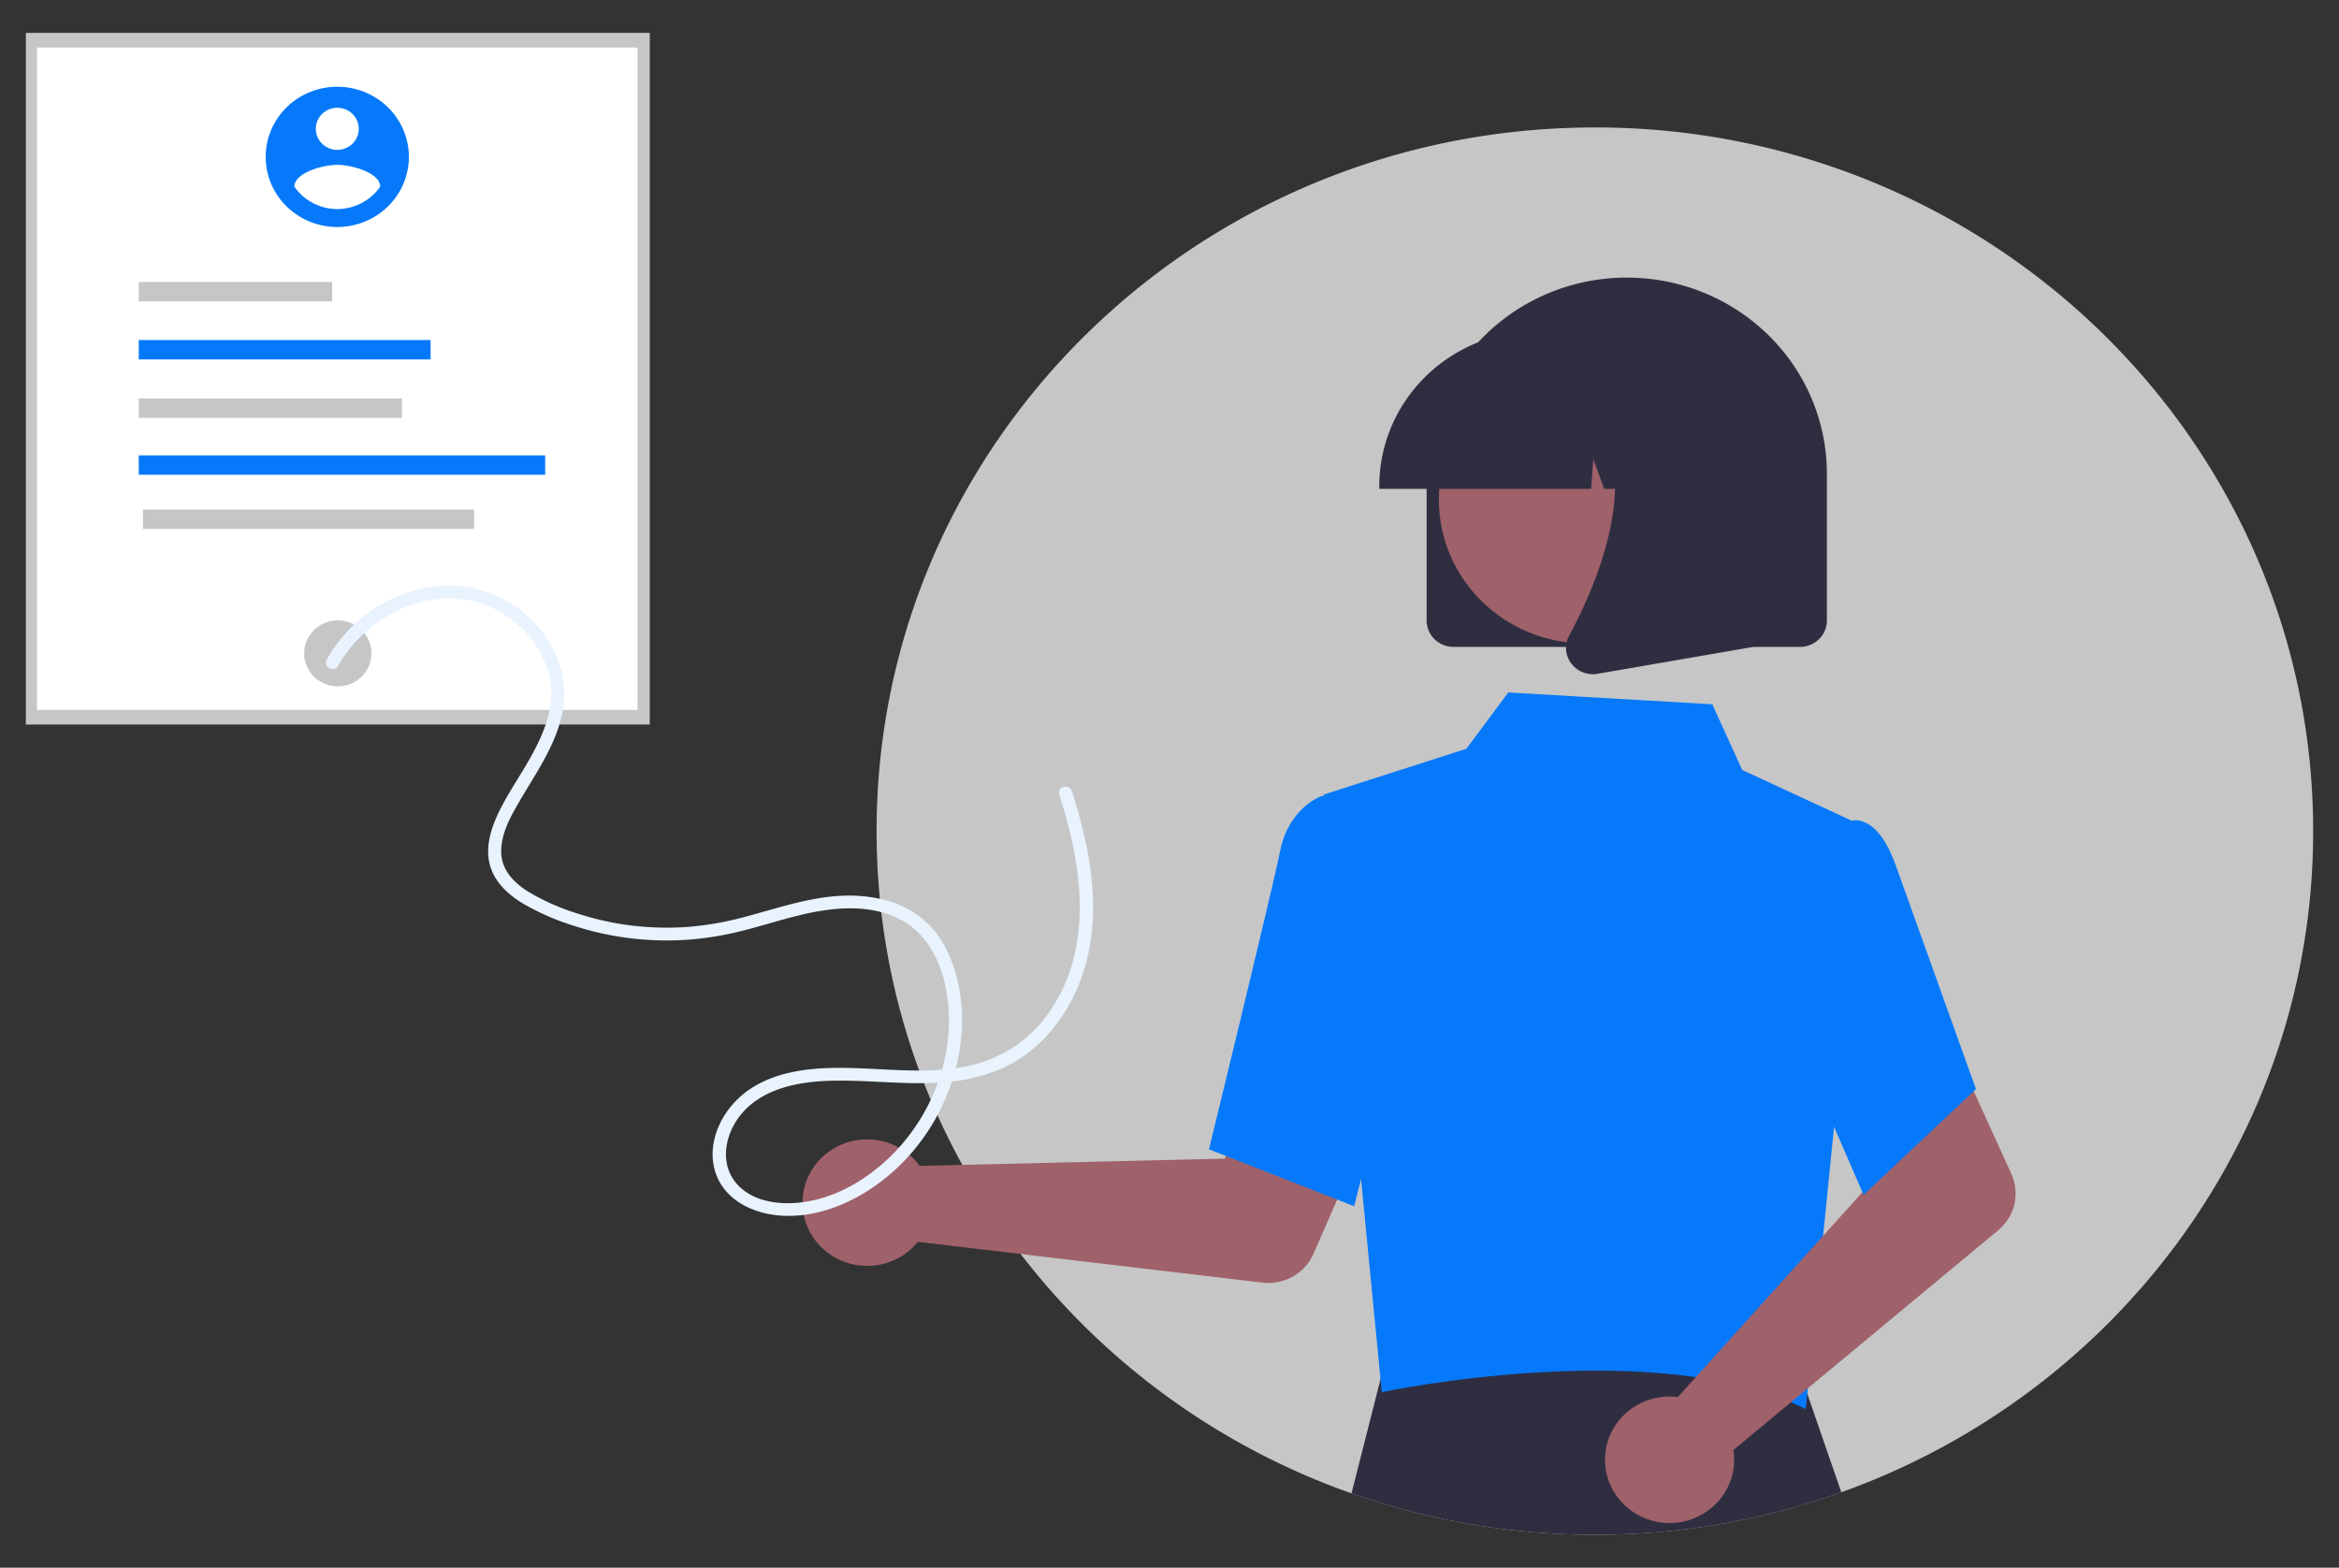 <?xml version="1.0" encoding="UTF-8" standalone="no"?>
<svg
   xmlns:dc="http://purl.org/dc/elements/1.1/"
   xmlns:cc="http://creativecommons.org/ns#"
   xmlns:rdf="http://www.w3.org/1999/02/22-rdf-syntax-ns#"
   xmlns:svg="http://www.w3.org/2000/svg"
   xmlns="http://www.w3.org/2000/svg"
   xmlns:sodipodi="http://sodipodi.sourceforge.net/DTD/sodipodi-0.dtd"
   xmlns:inkscape="http://www.inkscape.org/namespaces/inkscape"
   id="bb8a6def-7b5f-4977-9cdb-6ed5386a2dfe"
   data-name="Layer 1"
   width="1050.862"
   height="704.353"
   viewBox="0 0 1050.862 704.353"
   version="1.1"
   sodipodi:docname="signup.svg"
   inkscape:version="0.92.5 (2060ec1f9f, 2020-04-08)">
  <rect x="0" y="0" width="1050.862" height="704.353" fill="#333333" stroke="none"/>
  <defs
     id="defs30" />
  <sodipodi:namedview
     pagecolor="#ffffff"
     bordercolor="#666666"
     borderopacity="1"
     objecttolerance="10"
     gridtolerance="10"
     guidetolerance="10"
     inkscape:pageopacity="0"
     inkscape:pageshadow="2"
     inkscape:window-width="1920"
     inkscape:window-height="1016"
     id="namedview28"
     showgrid="false"
     inkscape:zoom="0.94769093"
     inkscape:cx="295.4701"
     inkscape:cy="300.60925"
     inkscape:window-x="0"
     inkscape:window-y="27"
     inkscape:window-maximized="1"
     inkscape:current-layer="bb8a6def-7b5f-4977-9cdb-6ed5386a2dfe" />
  <path
     d="m 1039.255,373.423 c 0,136.494 -88.305,252.792 -211.991,297.044 A 319.135,312.655 0 0 1 769.254,685.384 324.889,318.292 0 0 1 607.195,670.965 C 482.727,627.077 393.776,510.386 393.835,373.355 c 0,-174.538 144.486,-316.09 322.71,-316.09 a 321.305,314.781 0 0 1 187.769,59.016 c 81.704,57.349 134.941,151.152 134.941,257.141 z"
     id="path2"
     inkscape:connector-curvature="0"
     style="fill:#c6c6c6;stroke-width:0.968;fill-opacity:1" />
  <path
     d="m 827.264,670.467 a 319.135,312.655 0 0 1 -58.01,14.917 324.889,318.292 0 0 1 -162.059,-14.419 l 14.903,-58.585 0.9,-3.516 30.413,0.115 152.789,0.536 1.956,5.662 z"
     id="path4"
     inkscape:connector-curvature="0"
     style="fill:#2f2e41;stroke-width:0.968" />
  <rect
     id="effaf695-3865-40c6-8918-ced0238239c2"
     data-name="Rectangle 25"
     width="280.319"
     height="310.749"
     x="11.607"
     y="14.773"
     style="fill:#c6c6c6;stroke-width:0.968;fill-opacity:1" />
  <rect
     id="f33d627f-c769-4bde-9d74-ef156faf640e"
     data-name="Rectangle 25-2"
     x="16.605"
     y="21.347"
     width="269.833"
     height="297.602"
     style="fill:#ffffff;stroke-width:0.968" />
  <ellipse
     id="b5fd4af9-5b07-4da2-8ccf-5b3d4ac887f6"
     data-name="Ellipse 116"
     cx="151.767"
     cy="293.549"
     rx="15.125"
     ry="14.818"
     style="fill:#c6c6c6;stroke-width:0.968;fill-opacity:1" />
  <rect
     id="f05405a0-af73-4807-bbd1-d761cdd06c65"
     data-name="Rectangle 31"
     x="62.337"
     y="126.692"
     width="86.875"
     height="8.707"
     style="fill:#c6c6c6;stroke-width:0.968;fill-opacity:1" />
  <rect
     id="a05e4a04-50b7-46b0-b842-8db21044ae7a"
     data-name="Rectangle 32"
     x="62.337"
     y="152.782"
     width="131.117"
     height="8.707"
     style="fill:#0679fb;stroke-width:0.968;fill-opacity:1" />
  <rect
     id="bdce3bac-3998-4a72-bc14-4aa79023038d"
     data-name="Rectangle 38"
     x="62.337"
     y="179.037"
     width="118.247"
     height="8.707"
     style="fill:#c6c6c6;stroke-width:0.968;fill-opacity:1" />
  <rect
     id="e1177af0-2f80-4461-b67e-43945f3b6fee"
     data-name="Rectangle 39"
     x="62.337"
     y="204.598"
     width="182.598"
     height="8.707"
     style="fill:#0679fb;stroke-width:0.968;fill-opacity:1" />
  <rect
     id="b290cdc3-2096-427b-bfd4-6b657da823ea"
     data-name="Rectangle 40"
     x="64.235"
     y="228.941"
     width="148.813"
     height="8.707"
     style="fill:#c6c6c6;stroke-width:0.968;fill-opacity:1" />
  <g
     id="b96c6486-fa38-4cba-8e5e-13dca7f44a0c"
     data-name="Group 52"
     transform="matrix(0.978,0,0,0.958,11.607,14.773)">
    <path
       id="b0fbfc35-67c9-42b4-b2fe-33d0d7288754"
       data-name="Path 846"
       d="m 482.178,625.614 a 29.756,29.756 0 0 1 2.991,3.6 l 140.109,-3.428 16.345,-29.868 48.3,18.776 -23.8,55.687 a 22.609,22.609 0 0 1 -23.5,13.561 l -158.3,-19.123 a 29.665,29.665 0 1 1 -2.15,-39.211 z"
       transform="translate(-74.569,-97.824)"
       inkscape:connector-curvature="0"
       style="fill:#9f616a" />
    <path
       id="a6a8f1c9-3ab8-4f6f-ba9b-45acc2f7af89"
       data-name="Path 852"
       d="m 670.758,455.065 65.569,-21.489 19.258,-26.411 93.716,5.546 13.759,30.82 49.972,23.613 -7.68,142.624 -13.138,133.477 c -67.558,-34.983 -193.639,-8.312 -194.743,-7.878 z"
       transform="translate(-74.569,-97.824)"
       inkscape:connector-curvature="0"
       style="fill:#0679fb;fill-opacity:1" />
    <path
       id="fc06e97d-785e-4845-9aa0-60a5889f9ce3"
       data-name="Path 853"
       d="m 684.775,648.114 -66.694,-26.684 0.284,-1.187 c 0.286,-1.2 28.672,-119.817 32.441,-138.879 3.926,-19.859 18.271,-25.35 18.88,-25.573 l 0.445,-0.164 26.394,8.034 11.592,91.081 z"
       transform="translate(-74.569,-97.824)"
       inkscape:connector-curvature="0"
       style="fill:#0679fb;fill-opacity:1" />
    <path
       id="b248559b-61d8-49e2-8eef-81cc9521c19e"
       data-name="Path 855"
       d="m 828.78,737.377 a 29.721,29.721 0 0 1 4.677,0.258 l 92.747,-105.072 -10.788,-32.286 46.608,-22.652 24.655,55.313 a 22.608,22.608 0 0 1 -6.034,26.453 l -121.65,103.073 a 29.665,29.665 0 1 1 -30.215,-25.087 z"
       transform="translate(-74.569,-97.824)"
       inkscape:connector-curvature="0"
       style="fill:#9f616a" />
    <path
       id="b0e9bc84-32e8-4599-bd8d-d35670d3692b"
       data-name="Path 856"
       d="m 918.801,642.791 -38.689,-91.006 15.09,-63.391 16.259,-20.541 a 9.366,9.366 0 0 1 7.524,0.07 c 6,2.413 11.1,9.81 15.177,21.984 l 36.259,103.279 z"
       transform="translate(-74.569,-97.824)"
       inkscape:connector-curvature="0"
       style="fill:#0679fb;fill-opacity:1" />
    <path
       id="b58b0f1b-b11b-4f57-8de2-a939101b4938"
       data-name="Path 857"
       d="m 718.072,373.442 v -68.61 a 91.938,91.938 0 1 1 183.875,-0.609 q 10e-4,0.305 0,0.609 v 68.61 a 12.364,12.364 0 0 1 -12.35,12.35 H 730.422 a 12.364,12.364 0 0 1 -12.35,-12.35 z"
       transform="translate(-74.569,-97.824)"
       inkscape:connector-curvature="0"
       style="fill:#2f2e41" />
    <circle
       id="ba54abe3-4119-45e5-b5c1-150877d750f7"
       data-name="Ellipse 148"
       cx="716.548"
       cy="218.965"
       r="67.405"
       style="fill:#9f616a" />
    <path
       id="b6bcc4bf-1738-426f-8fbf-3ee273a728b5"
       data-name="Path 858"
       d="m 696.322,310.321 a 72.809,72.809 0 0 1 72.727,-72.727 h 13.723 a 72.808,72.808 0 0 1 72.726,72.727 v 1.372 h -29 l -9.891,-27.7 -1.978,27.7 h -14.986 l -4.99,-13.974 -1,13.974 h -97.331 z"
       transform="translate(-74.569,-97.824)"
       inkscape:connector-curvature="0"
       style="fill:#2f2e41" />
    <path
       id="be96ad09-85ff-4345-abef-5a49918f7c18"
       data-name="Path 859"
       d="m 784.484,393.508 a 12.167,12.167 0 0 1 -0.967,-12.918 c 14.541,-27.658 34.9,-78.765 7.877,-110.283 l -1.938,-2.262 h 78.456 v 117.79 l -71.271,12.575 a 12.608,12.608 0 0 1 -2.185,0.193 12.3,12.3 0 0 1 -9.967,-5.092 z"
       transform="translate(-74.569,-97.824)"
       inkscape:connector-curvature="0"
       style="fill:#2f2e41" />
  </g>
  <g
     id="b2dad932-78e1-44e1-9682-073c8202f887"
     data-name="Group 51"
     transform="matrix(0.978,0,0,0.958,11.607,14.773)">
    <path
       id="e043db59-b600-449e-8c52-e1eb73379667"
       data-name="Path 341"
       d="M 217.646,123.086 A 32.891,32.891 0 1 0 250.535,155.978 v -0.002 a 32.891,32.891 0 0 0 -32.891,-32.891 z m 0,9.866 a 9.866,9.866 0 1 1 -9.866,9.866 v 0 a 9.866,9.866 0 0 1 9.866,-9.866 z m 0,47.501 a 23.961,23.961 0 0 1 -19.735,-10.532 c 0.158,-6.578 13.156,-10.199 19.735,-10.199 6.578,0 19.576,3.621 19.735,10.199 a 24,24 0 0 1 -19.735,10.532 z"
       transform="translate(-74.569,-97.824)"
       inkscape:connector-curvature="0"
       style="fill:#0679fb;fill-opacity:1" />
  </g>
  <path
     id="bcfa45dc-2c5a-4ac5-8376-9a2a23e225d0"
     data-name="Path 842"
     d="m 151.897,299.229 c 13.251,-23.789 44.994,-38.855 70.96,-25.275 11.688,6.111 20.979,16.922 23.928,29.7 3.423,14.843 -3.789,28.996 -11.234,41.466 -4.041,6.769 -8.469,13.399 -11.813,20.539 -3.463,7.393 -5.938,15.938 -3.331,23.981 2.347,7.246 8.232,12.516 14.676,16.389 a 109.358,107.137 0 0 0 22.552,9.868 132.744,130.049 0 0 0 50.348,6.382 137.692,134.896 0 0 0 25.093,-3.974 c 8.745,-2.184 17.328,-4.953 26.088,-7.09 14.626,-3.559 31.302,-5.329 45.171,1.82 13.474,6.948 19.503,21.479 21.368,35.615 3.444,26.103 -7.12,53.191 -26.194,71.471 -9.151,8.77 -20.667,16.016 -33.21,18.98 -10.944,2.587 -24.996,2.421 -33.706,-5.594 -9.718,-8.945 -7.432,-23.289 0.287,-32.727 9.852,-12.042 26.543,-14.934 41.438,-15.227 16.943,-0.333 33.871,2.138 50.804,0.602 a 78.036,76.452 0 0 0 24.025,-5.677 60.882,59.646 0 0 0 18.106,-12.003 c 10.454,-9.95 17.505,-23.206 21.01,-36.989 4.222,-16.574 3.301,-33.994 0.024,-50.642 a 233.095,228.362 0 0 0 -6.736,-25.395 c -1.131,-3.516 -6.798,-2.012 -5.658,1.528 10.092,31.351 15.719,67.603 -3.78,96.712 a 58.779,57.586 0 0 1 -35.149,24.788 c -16.876,4.109 -34.584,2.078 -51.74,1.467 -16.313,-0.582 -34.227,0.046 -48.211,9.354 -11.472,7.635 -19.496,22.157 -16.028,35.867 3.343,13.221 16.312,19.927 29.283,20.96 13.61,1.086 27.002,-3.389 38.432,-10.386 23.776,-14.556 39.585,-40.155 42.893,-67.296 1.724,-14.142 -0.03,-29.375 -6.576,-42.211 a 42.18,41.324 0 0 0 -15.497,-16.92 c -6.66,-4 -14.352,-5.969 -22.077,-6.665 -17.552,-1.584 -34.415,4.32 -51.064,8.836 a 141.6,138.725 0 0 1 -26.04,4.87 130.045,127.404 0 0 1 -25.692,-0.41 126.507,123.938 0 0 1 -24.895,-5.413 99.642,97.619 0 0 1 -22.598,-10.009 c -6.244,-3.912 -11.644,-9.514 -11.951,-17.149 -0.333,-8.279 3.927,-16.022 7.98,-23.002 8.006,-13.787 17.896,-27.273 19.984,-43.413 1.829,-14.119 -3.97,-28.035 -13.984,-38.105 a 52.583,51.515 0 0 0 -38.859,-15.793 c -14.857,0.417 -29.083,6.747 -40.011,16.468 a 65.87,64.533 0 0 0 -13.495,16.795 c -1.81,3.249 3.254,6.153 5.067,2.901 z"
     inkscape:connector-curvature="0"
     style="fill:#e8f3fe;stroke-width:0.968;fill-opacity:1" />
</svg>
